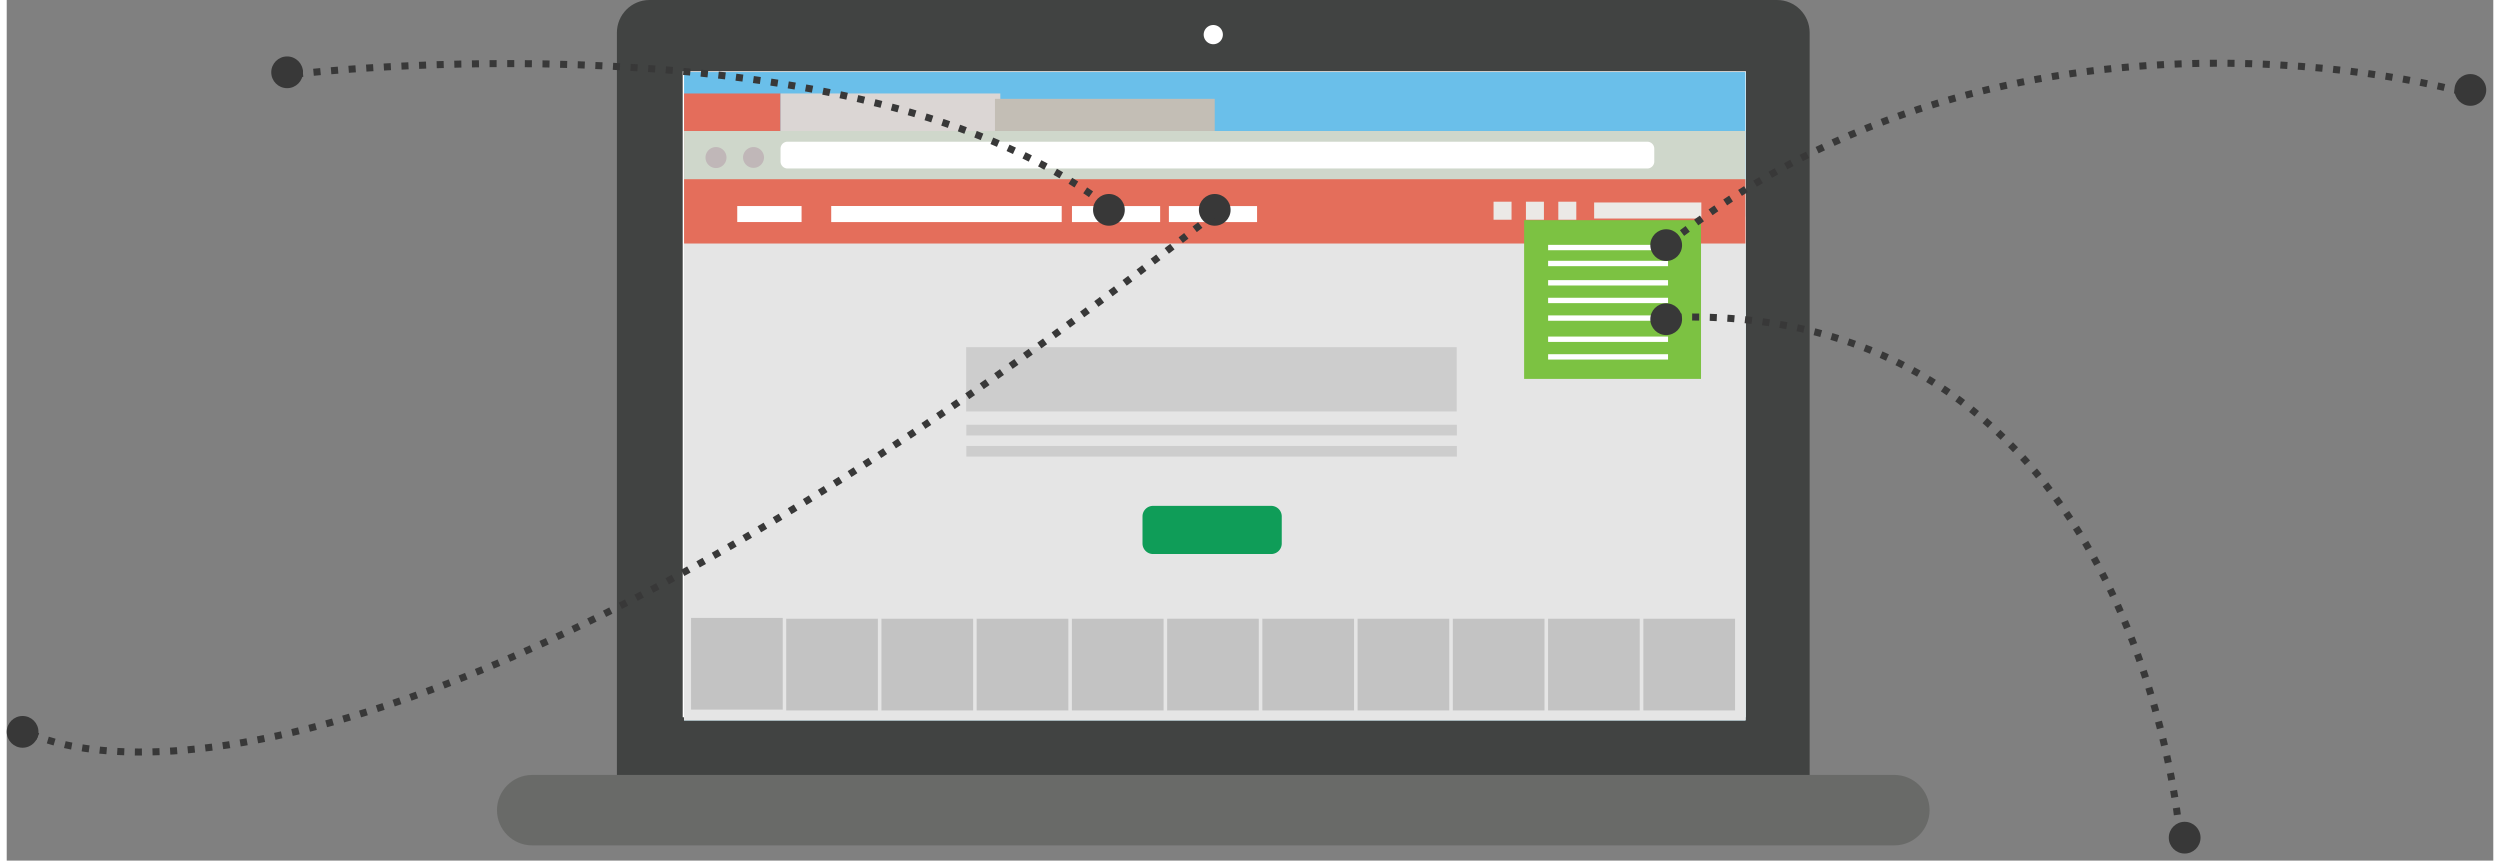 <svg width="703" height="242" viewBox="0 0 705 244" xmlns="http://www.w3.org/2000/svg"><rect x="0" y="0" width="705" height="244" fill="#808080" stroke="none"/><title>856B818C-1A73-4221-A2C6-E73D82495123</title><g fill="none" fill-rule="evenodd"><path d="M501.93 229.698H182.247c-5.107 0-9.246-4.145-9.246-9.26V9.259C173 4.146 177.14 0 182.246 0H501.93c5.107 0 9.247 4.145 9.247 9.259v211.18c0 5.114-4.14 9.26-9.247 9.26" fill="#414342"/><path d="M148.974 239.685h386.23c5.508 0 9.972-4.471 9.972-9.987 0-5.515-4.464-9.987-9.972-9.987h-386.23c-5.508 0-9.974 4.472-9.974 9.987 0 5.516 4.466 9.987 9.974 9.987" fill="#696A68"/><path fill="#FFF" d="M191.658 203.369h301.459V20.2H191.658zM344.809 9.816a2.722 2.722 0 0 1-2.72 2.724 2.722 2.722 0 0 1-2.72-2.724 2.722 2.722 0 0 1 2.72-2.723 2.722 2.722 0 0 1 2.72 2.723"/><path fill="#6ABFEA" d="M192.043 204.255h300.914V20.425H192.043z"/><path fill="#E46D5B" d="M192.043 52.33h27.355V26.503h-27.355z"/><path fill="#DBD6D4" d="M219.398 52.33h62.311V26.503H219.4z"/><path fill="#C3BEB5" d="M280.19 53.85h62.31V28.021h-62.31z"/><path fill="#CFD7CB" d="M192.043 204.255h300.914V37.137H192.043z"/><path d="M467.121 45.79a1.982 1.982 0 0 1-1.983 1.982H221.382a1.982 1.982 0 0 1-1.984-1.983v-3.63c0-1.096.888-1.983 1.984-1.983h243.756c1.096 0 1.983.887 1.983 1.982v3.631" fill="#FFF"/><path d="M204.073 44.67a2.976 2.976 0 1 1-5.952-.003 2.976 2.976 0 0 1 5.952.003m10.64 0a2.977 2.977 0 0 1-5.953 0 2.976 2.976 0 0 1 5.953 0" fill="#C0B7B8"/><path fill="#E5E5E5" d="M192.023 204.235H493.04V61.425H192.023z"/><path fill="#E46E5B" d="M192.043 69.042h300.914V50.81H192.043z"/><path fill="#FFF" d="M233.762 62.965h65.35v-4.558h-65.35zm-26.64-.01h18.237v-4.539h-18.237zm94.901.01h25v-4.54h-25zm27.48 0h25v-4.54h-25z"/><path fill="#ECE9E6" d="M450.069 61.954h30.395v-4.558H450.07z"/><path fill="#EBE9E6" d="M421.554 62.298h5.1V57.19h-5.1zm9.18 0h5.1V57.19h-5.1zm9.181 0h5.1V57.19h-5.1z"/><path fill="#7CC242" d="M430.22 107.426h50.153v-45H430.22z"/><path d="M322.023 154.085a2.994 2.994 0 0 0 3 2.996h33.48c1.657 0 3-1.334 3-2.996v-7.663a2.994 2.994 0 0 0-3-2.996h-33.48c-1.657 0-3 1.334-3 2.996v7.663z" fill="#0F9D58"/><path fill="#FFF" d="M437.023 75.464h34v-1.52h-34zm0 15.481h34v-1.52h-34zm0-5h34v-1.52h-34zm0 16h34v-1.52h-34zm0-31h34v-1.52h-34zm0 10h34v-1.52h-34zm0 16h34v-1.52h-34z"/><path fill="#A3A3A3" opacity=".5" d="M194.023 201.194h26v-26h-26zm26.977.232h26v-26h-26zm27 0h26v-26h-26zm27 0h26v-26h-26zm27 0h26v-26h-26zm27 .002h26v-26h-26zm27-.002h26v-26h-26zm27 0h26v-26h-26zm27 0h26v-26h-26zm27 0h26v-26h-26zm27.023 0h26v-26h-26z"/><path fill="#CDCDCD" d="M272.023 116.657h139.081V98.426H272.023zm.046 6.807H411.15v-3.038H272.069zm0 6H411.15v-3.038H272.069z"/><circle fill="#383838" cx="79.5" cy="20.5" r="4.5"/><circle fill="#383838" cx="312.5" cy="59.5" r="4.5"/><circle fill="#383838" cx="617.5" cy="237.5" r="4.5"/><circle fill="#383838" cx="470.5" cy="90.5" r="4.5"/><circle fill="#383838" cx="698.5" cy="25.5" r="4.5"/><circle fill="#383838" cx="470.5" cy="69.5" r="4.5"/><circle fill="#383838" cx="4.5" cy="207.5" r="4.5"/><circle fill="#383838" cx="342.5" cy="59.5" r="4.5"/><path d="M82 21S242 2 314 60m302 176S604 85 471 90m225-64S569-10 470 70M7 208s86 48 335-147" stroke="#383838" stroke-width="2" stroke-linejoin="round" stroke-dasharray="2,3"/></g></svg>